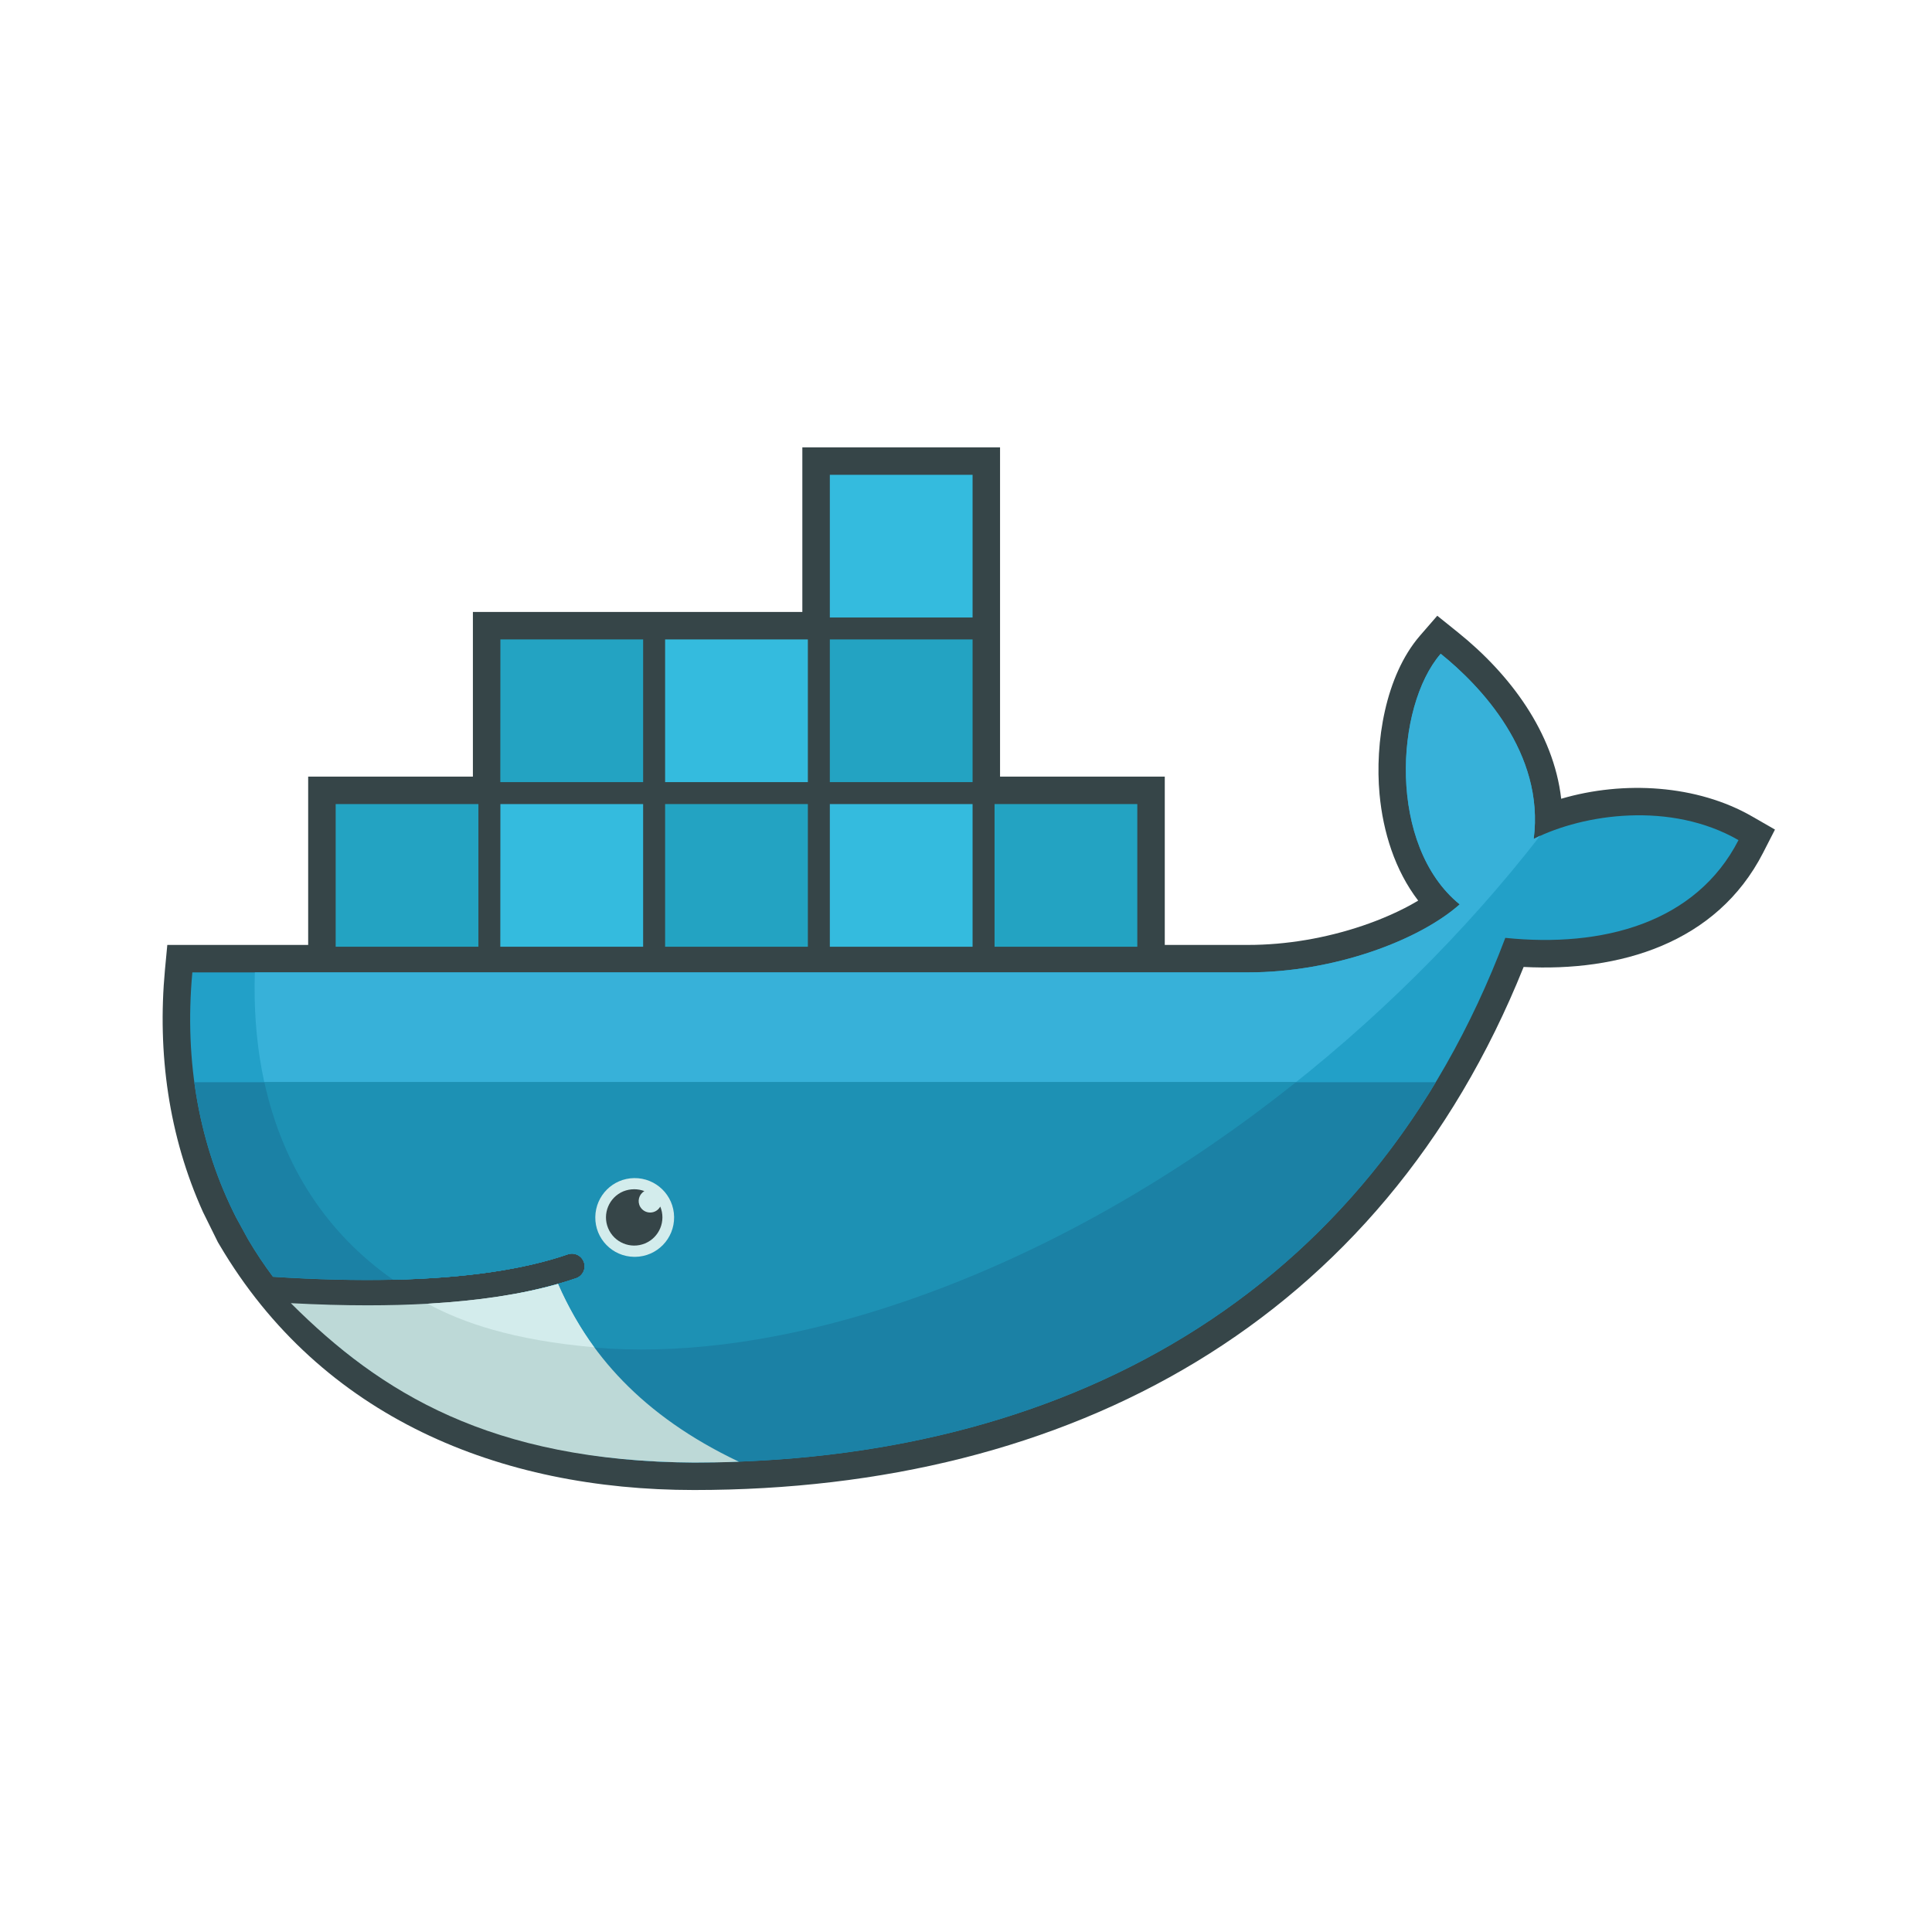 <svg xmlns="http://www.w3.org/2000/svg" width="375" viewBox="0 0 375 375" height="375" version="1.0"><defs><clipPath id="a"><path d="M 31 86 L 344.52 86 L 344.52 290 L 31 290 Z M 31 86"/></clipPath></defs><path fill="#FFF" d="M-37.5 -37.5H412.5V412.5H-37.5z"/><path fill="#FFF" d="M-37.5 -37.5H412.5V412.5H-37.5z"/><path fill="#FFF" d="M-37.5 -37.5H412.5V412.5H-37.5z"/><g clip-path="url(#a)"><path fill="#364548" d="M 194.109 150.738 L 226.082 150.738 L 226.082 183.41 L 242.254 183.41 C 249.723 183.41 257.391 182.078 264.473 179.684 C 267.941 178.508 271.84 176.867 275.27 174.809 C 270.758 168.918 268.449 161.488 267.77 154.152 C 266.844 144.184 268.867 131.203 275.605 123.398 L 278.973 119.516 L 282.973 122.734 C 293.055 130.828 301.543 142.137 303.027 155.039 C 315.168 151.469 329.422 152.316 340.125 158.492 L 344.52 161.02 L 342.211 165.531 C 333.164 183.188 314.242 188.648 295.738 187.684 C 268.059 256.594 207.789 289.211 134.715 289.211 C 96.965 289.211 62.32 275.113 42.605 241.633 L 42.281 241.086 L 39.398 235.25 C 32.734 220.512 30.52 204.375 32.016 188.242 L 32.473 183.41 L 59.816 183.41 L 59.816 150.738 L 91.789 150.738 L 91.789 118.785 L 155.734 118.785 L 155.734 86.832 L 194.109 86.832 Z M 194.109 150.738"/></g><path fill="#22A0C8" d="M 297.695 162.832 C 299.836 146.176 287.367 133.105 279.637 126.891 C 270.73 137.188 269.336 164.176 283.324 175.539 C 275.527 182.457 259.086 188.738 242.254 188.738 L 37.336 188.738 C 35.707 206.305 38.785 222.477 45.828 236.316 L 48.16 240.578 C 49.633 243.082 51.25 245.504 52.984 247.824 C 61.41 248.371 69.18 248.555 76.285 248.398 C 90.25 248.086 101.648 246.441 110.281 243.445 C 111.582 243.043 112.953 243.773 113.355 245.062 C 113.75 246.301 113.098 247.629 111.883 248.086 C 110.738 248.488 109.535 248.855 108.297 249.207 C 101.504 251.148 94.203 252.449 84.801 253.035 C 85.363 253.051 84.215 253.113 84.215 253.113 C 83.887 253.141 83.496 253.18 83.172 253.195 C 79.469 253.402 75.477 253.441 71.383 253.441 C 66.91 253.441 62.516 253.363 57.586 253.102 L 57.457 253.18 C 74.527 272.363 101.23 283.855 134.691 283.855 C 205.508 283.855 265.578 252.477 292.18 182.039 C 311.047 183.984 329.188 179.16 337.441 163.066 C 324.32 155.52 307.422 157.934 297.695 162.832 Z M 297.695 162.832"/><path fill="#37B1D9" d="M 297.695 162.832 C 299.836 146.176 287.367 133.105 279.637 126.891 C 270.73 137.188 269.336 164.176 283.324 175.539 C 275.527 182.457 259.086 188.738 242.254 188.738 L 49.465 188.738 C 48.629 215.637 58.617 236.043 76.285 248.398 C 90.25 248.086 101.648 246.441 110.281 243.445 C 111.582 243.043 112.953 243.77 113.355 245.062 C 113.75 246.301 113.098 247.629 111.883 248.086 C 110.738 248.488 109.535 248.855 108.297 249.207 C 101.504 251.148 93.578 252.621 84.176 253.195 C 84.176 253.195 83.953 252.973 83.941 252.973 C 108.039 265.324 142.996 265.285 183.055 249.895 C 227.973 232.641 269.793 199.789 298.961 162.195 C 298.543 162.414 298.113 162.625 297.695 162.832 Z M 297.695 162.832"/><path fill="#1B81A5" d="M 37.715 210.07 C 38.992 219.48 41.746 228.289 45.828 236.305 L 48.16 240.566 C 49.633 243.066 51.25 245.492 52.984 247.812 C 61.41 248.359 69.18 248.543 76.285 248.383 C 90.25 248.07 101.648 246.43 110.281 243.434 C 111.582 243.027 112.953 243.758 113.355 245.047 C 113.75 246.285 113.098 247.617 111.883 248.07 C 110.738 248.477 109.535 248.84 108.297 249.191 C 101.504 251.133 93.617 252.527 84.215 253.102 C 83.887 253.129 83.328 253.129 83 253.141 C 79.297 253.352 75.348 253.48 71.254 253.48 C 66.781 253.48 62.215 253.391 57.301 253.141 C 74.371 272.324 101.23 283.871 134.703 283.871 C 195.336 283.871 248.082 260.867 278.695 210.059 L 37.715 210.059 Z M 37.715 210.07"/><path fill="#1D91B4" d="M 51.316 210.07 C 54.941 226.598 63.652 239.562 76.301 248.383 C 90.266 248.07 101.66 246.43 110.293 243.434 C 111.598 243.027 112.965 243.758 113.371 245.047 C 113.762 246.285 113.109 247.617 111.898 248.07 C 110.75 248.477 109.551 248.84 108.312 249.191 C 101.516 251.133 93.473 252.527 84.059 253.102 C 108.156 265.457 143.008 265.273 183.066 249.895 C 207.305 240.59 230.633 226.738 251.562 210.047 L 51.316 210.047 Z M 51.316 210.07"/><path fill="#23A3C2" d="M 65.152 156.07 L 92.859 156.07 L 92.859 183.762 L 65.152 183.762 Z M 67.457 158.375 L 69.648 158.375 L 69.648 181.453 L 67.457 181.453 Z M 71.566 158.375 L 73.836 158.375 L 73.836 181.453 L 71.566 181.453 Z M 75.766 158.375 L 78.035 158.375 L 78.035 181.453 L 75.766 181.453 Z M 79.965 158.375 L 82.23 158.375 L 82.23 181.453 L 79.965 181.453 Z M 84.16 158.375 L 86.43 158.375 L 86.43 181.453 L 84.16 181.453 Z M 88.359 158.375 L 90.551 158.375 L 90.551 181.453 L 88.359 181.453 Z M 97.125 124.113 L 124.832 124.113 L 124.832 151.809 L 97.109 151.809 Z M 99.43 126.422 L 101.621 126.422 L 101.621 149.5 L 99.43 149.5 Z M 103.539 126.422 L 105.809 126.422 L 105.809 149.5 L 103.539 149.5 Z M 107.738 126.422 L 110.008 126.422 L 110.008 149.5 L 107.738 149.5 Z M 111.938 126.422 L 114.203 126.422 L 114.203 149.5 L 111.938 149.5 Z M 116.133 126.422 L 118.402 126.422 L 118.402 149.5 L 116.133 149.5 Z M 120.332 126.422 L 122.523 126.422 L 122.523 149.5 L 120.332 149.5 Z M 120.332 126.422"/><path fill="#34BBDE" d="M 97.125 156.07 L 124.832 156.07 L 124.832 183.762 L 97.109 183.762 Z M 99.43 158.375 L 101.621 158.375 L 101.621 181.453 L 99.43 181.453 Z M 103.539 158.375 L 105.809 158.375 L 105.809 181.453 L 103.539 181.453 Z M 107.738 158.375 L 110.008 158.375 L 110.008 181.453 L 107.738 181.453 Z M 111.938 158.375 L 114.203 158.375 L 114.203 181.453 L 111.938 181.453 Z M 116.133 158.375 L 118.402 158.375 L 118.402 181.453 L 116.133 181.453 Z M 120.332 158.375 L 122.523 158.375 L 122.523 181.453 L 120.332 181.453 Z M 120.332 158.375"/><path fill="#23A3C2" d="M 129.098 156.07 L 156.805 156.07 L 156.805 183.762 L 129.098 183.762 Z M 131.402 158.375 L 133.594 158.375 L 133.594 181.453 L 131.402 181.453 Z M 135.512 158.375 L 137.781 158.375 L 137.781 181.453 L 135.512 181.453 Z M 139.711 158.375 L 141.98 158.375 L 141.98 181.453 L 139.711 181.453 Z M 143.91 158.375 L 146.176 158.375 L 146.176 181.453 L 143.91 181.453 Z M 148.105 158.375 L 150.391 158.375 L 150.391 181.453 L 148.105 181.453 Z M 152.305 158.375 L 154.496 158.375 L 154.496 181.453 L 152.305 181.453 Z M 152.305 158.375"/><path fill="#34BBDE" d="M 129.098 124.113 L 156.805 124.113 L 156.805 151.809 L 129.098 151.809 Z M 131.402 126.422 L 133.594 126.422 L 133.594 149.5 L 131.402 149.5 Z M 135.512 126.422 L 137.781 126.422 L 137.781 149.5 L 135.512 149.5 Z M 139.711 126.422 L 141.98 126.422 L 141.98 149.5 L 139.711 149.5 Z M 143.91 126.422 L 146.176 126.422 L 146.176 149.5 L 143.91 149.5 Z M 148.105 126.422 L 150.391 126.422 L 150.391 149.5 L 148.105 149.5 Z M 152.305 126.422 L 154.496 126.422 L 154.496 149.5 L 152.305 149.5 Z M 161.07 156.07 L 188.777 156.07 L 188.777 183.762 L 161.07 183.762 Z M 163.375 158.375 L 165.566 158.375 L 165.566 181.453 L 163.375 181.453 Z M 167.484 158.375 L 169.754 158.375 L 169.754 181.453 L 167.484 181.453 Z M 171.684 158.375 L 173.953 158.375 L 173.953 181.453 L 171.684 181.453 Z M 175.883 158.375 L 178.148 158.375 L 178.148 181.453 L 175.883 181.453 Z M 180.078 158.375 L 182.348 158.375 L 182.348 181.453 L 180.078 181.453 Z M 184.277 158.375 L 186.469 158.375 L 186.469 181.453 L 184.277 181.453 Z M 184.277 158.375"/><path fill="#23A3C2" d="M 161.07 124.113 L 188.777 124.113 L 188.777 151.809 L 161.07 151.809 Z M 163.375 126.422 L 165.566 126.422 L 165.566 149.5 L 163.375 149.5 Z M 167.484 126.422 L 169.754 126.422 L 169.754 149.5 L 167.484 149.5 Z M 171.684 126.422 L 173.953 126.422 L 173.953 149.5 L 171.684 149.5 Z M 175.883 126.422 L 178.148 126.422 L 178.148 149.5 L 175.883 149.5 Z M 180.078 126.422 L 182.348 126.422 L 182.348 149.5 L 180.078 149.5 Z M 184.277 126.422 L 186.469 126.422 L 186.469 149.5 L 184.277 149.5 Z M 184.277 126.422"/><path fill="#34BBDE" d="M 161.07 92.16 L 188.777 92.16 L 188.777 119.855 L 161.07 119.855 Z M 163.375 94.469 L 165.566 94.469 L 165.566 117.547 L 163.375 117.547 Z M 167.484 94.469 L 169.754 94.469 L 169.754 117.547 L 167.484 117.547 Z M 171.684 94.469 L 173.953 94.469 L 173.953 117.547 L 171.684 117.547 Z M 175.883 94.469 L 178.148 94.469 L 178.148 117.547 L 175.883 117.547 Z M 180.078 94.469 L 182.348 94.469 L 182.348 117.547 L 180.078 117.547 Z M 184.277 94.469 L 186.469 94.469 L 186.469 117.547 L 184.277 117.547 Z M 184.277 94.469"/><path fill="#23A3C2" d="M 193.043 156.07 L 220.75 156.07 L 220.75 183.762 L 193.043 183.762 Z M 195.348 158.375 L 197.539 158.375 L 197.539 181.453 L 195.348 181.453 Z M 199.457 158.375 L 201.727 158.375 L 201.727 181.453 L 199.457 181.453 Z M 203.656 158.375 L 205.926 158.375 L 205.926 181.453 L 203.656 181.453 Z M 207.855 158.375 L 210.121 158.375 L 210.121 181.453 L 207.855 181.453 Z M 212.051 158.375 L 214.32 158.375 L 214.32 181.453 L 212.051 181.453 Z M 216.25 158.375 L 218.441 158.375 L 218.441 181.453 L 216.25 181.453 Z M 216.25 158.375"/><path fill="#D3ECEC" d="M 123.098 228.668 C 127.324 228.617 130.793 231.992 130.844 236.215 C 130.895 240.434 127.52 243.902 123.293 243.953 C 123.227 243.953 123.148 243.953 123.086 243.953 C 118.859 243.902 115.484 240.434 115.547 236.215 C 115.613 232.055 118.953 228.719 123.098 228.668 Z M 123.098 228.668"/><path fill="#364548" d="M 123.098 230.832 C 123.801 230.832 124.469 230.961 125.078 231.195 C 124.012 231.82 123.645 233.176 124.27 234.246 C 124.676 234.938 125.406 235.352 126.199 235.352 C 127.047 235.352 127.777 234.883 128.156 234.191 C 129.316 236.98 127.988 240.188 125.195 241.348 C 122.406 242.508 119.199 241.18 118.039 238.391 C 116.879 235.602 118.207 232.395 121 231.234 C 121.664 230.973 122.379 230.832 123.098 230.832 Z M 123.098 230.832"/><path fill="#BDD9D7" d="M 143.414 283.715 C 124.48 274.734 114.086 262.523 108.312 249.207 C 101.281 251.211 92.82 252.488 83 253.051 C 79.297 253.258 75.414 253.363 71.332 253.363 C 66.625 253.363 61.656 253.219 56.453 252.945 C 73.82 270.289 95.18 283.637 134.73 283.883 C 137.637 283.883 140.531 283.832 143.414 283.715 Z M 143.414 283.715"/><path fill="#D3ECEC" d="M 115.34 261.508 C 112.719 257.949 110.176 253.492 108.312 249.207 C 101.281 251.211 92.82 252.504 83 253.051 C 89.758 256.711 99.406 260.102 115.34 261.508 Z M 115.34 261.508"/></svg>